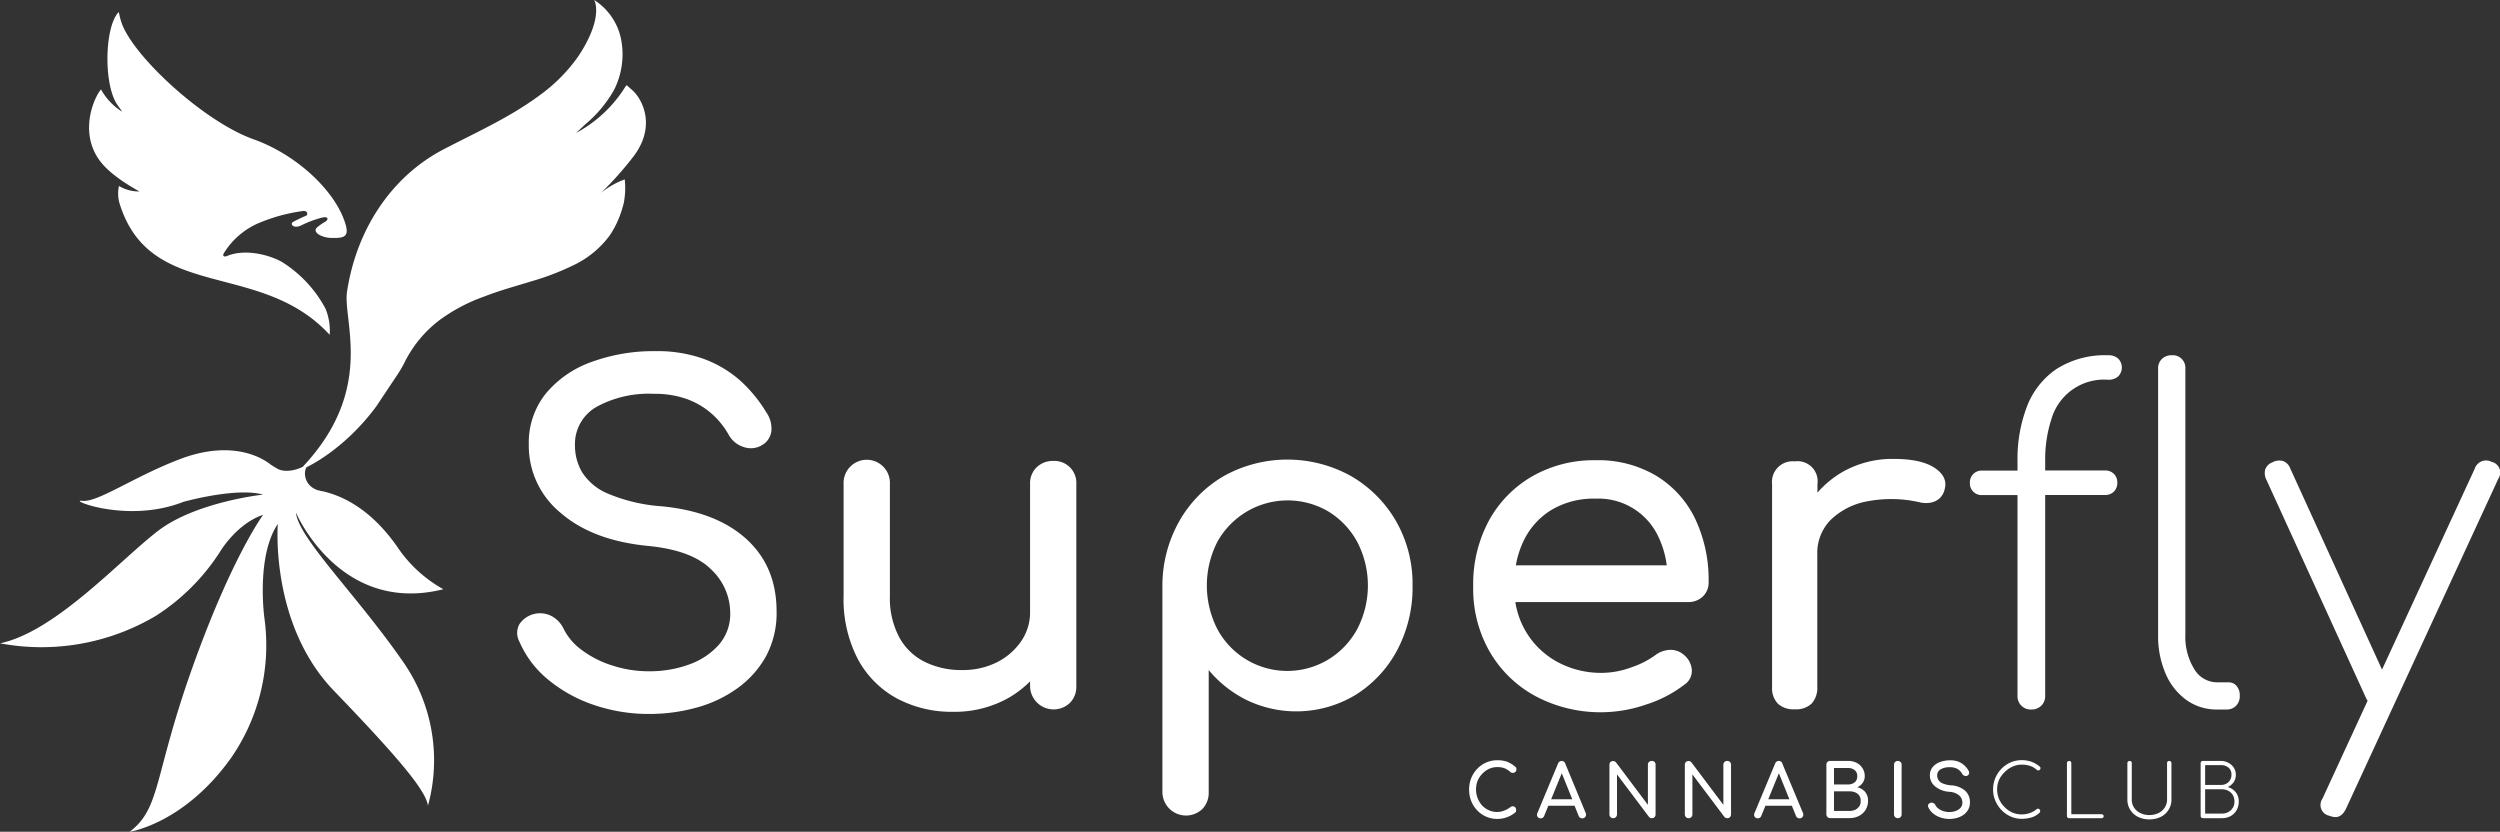 <svg xmlns="http://www.w3.org/2000/svg" viewBox="0 0 456.23 151.78"><rect x="0" y="0" width="456.23" height="151.78" fill="#333333" stroke="none"/><defs><style>.cls-1{fill:#fff;}</style></defs><title>logo-white</title><g id="Capa_2" data-name="Capa 2"><g id="Layer_1" data-name="Layer 1"><path class="cls-1" d="M120.82,92.4a30.88,30.88,0,0,1-9.89-2.32,10.24,10.24,0,0,1-4.72-3.93,9.53,9.53,0,0,1-1.28-4.76,7.81,7.81,0,0,1,4.13-7.25,19.89,19.89,0,0,1,10.27-2.27,17.21,17.21,0,0,1,6,.95,14.15,14.15,0,0,1,4.47,2.61,14.61,14.61,0,0,1,3.23,4,4.71,4.71,0,0,0,2.73,2.16,3.91,3.91,0,0,0,3.4-.42,3.38,3.38,0,0,0,1.61-2.52,5.17,5.17,0,0,0-.95-3.44A25.74,25.74,0,0,0,135,69.38a21,21,0,0,0-6.59-3.89,25.09,25.09,0,0,0-8.81-1.41,33,33,0,0,0-11.72,2,19.14,19.14,0,0,0-8.32,5.8,14.34,14.34,0,0,0-3.06,9.27,15.83,15.83,0,0,0,5.88,12.5q5.88,5.06,16.14,6,7.86.82,11.3,4.31a10.9,10.9,0,0,1,3.44,7.86,8.53,8.53,0,0,1-2.07,5.84,13.18,13.18,0,0,1-5.42,3.6,20.93,20.93,0,0,1-7.33,1.24,21.27,21.27,0,0,1-6.79-1.08,18.47,18.47,0,0,1-5.5-2.81,10.67,10.67,0,0,1-3.27-3.81,5.1,5.1,0,0,0-2.2-2.36,4.56,4.56,0,0,0-5.88,1.45,3.31,3.31,0,0,0,0,3.23A18.33,18.33,0,0,0,100,124a26.2,26.2,0,0,0,8.36,4.64,30.87,30.87,0,0,0,10.1,1.65,32,32,0,0,0,8.65-1.16,23,23,0,0,0,7.45-3.52,17.88,17.88,0,0,0,5.22-5.83,16.6,16.6,0,0,0,1.94-8.2q0-8.19-5.5-13.2T120.82,92.4Z"/><path class="cls-1" d="M192.18,84.12a4.19,4.19,0,0,0-3,1.16,4.05,4.05,0,0,0-1.2,3.06v23.35a9.23,9.23,0,0,1-1.66,5.38,11.68,11.68,0,0,1-4.43,3.81,13.9,13.9,0,0,1-6.33,1.4,15.12,15.12,0,0,1-6.71-1.45,10.74,10.74,0,0,1-4.71-4.47,15.14,15.14,0,0,1-1.74-7.65V88.34a4.23,4.23,0,1,0-8.45,0v20.37a23.67,23.67,0,0,0,2.61,11.59,17.66,17.66,0,0,0,7.12,7.16,21.23,21.23,0,0,0,10.22,2.44,20.15,20.15,0,0,0,9.9-2.4,18.79,18.79,0,0,0,4.18-3.15v.91a4.3,4.3,0,0,0,7.28,3,4.12,4.12,0,0,0,1.16-3V88.34a4,4,0,0,0-4.22-4.22Z"/><path class="cls-1" d="M246.57,86.89a23.9,23.9,0,0,0-23.26,0,22.11,22.11,0,0,0-8.11,8.24,23.93,23.93,0,0,0-3.07,11.75v37.75a4.31,4.31,0,0,0,7.29,3,4.2,4.2,0,0,0,1.16-3V122.28a21.24,21.24,0,0,0,7,5.51,20.91,20.91,0,0,0,19.83-1A21.43,21.43,0,0,0,255,118.6a24.39,24.39,0,0,0,2.78-11.72,23,23,0,0,0-3-11.75A22.45,22.45,0,0,0,246.57,86.89Zm1.12,27.9a14.71,14.71,0,0,1-5.26,5.55,14.48,14.48,0,0,1-20.28-5.55,17.48,17.48,0,0,1,0-15.89,14.66,14.66,0,0,1,20.28-5.55,14.71,14.71,0,0,1,5.26,5.55,17.24,17.24,0,0,1,0,15.89Z"/><path class="cls-1" d="M308.74,122.2a3.94,3.94,0,0,0-1.49-2.73,3.6,3.6,0,0,0-2.53-.87,4.71,4.71,0,0,0-2.69,1,16.08,16.08,0,0,1-4.34,2.19,15.64,15.64,0,0,1-5.26,1,16.64,16.64,0,0,1-8.36-2.07,15,15,0,0,1-7.53-10.85H308a3.79,3.79,0,0,0,2.74-1,3.49,3.49,0,0,0,1.07-2.61,26,26,0,0,0-2.44-11.55,18.59,18.59,0,0,0-7.08-7.86,20.68,20.68,0,0,0-11.09-2.86,22.59,22.59,0,0,0-11.59,2.94,20.9,20.9,0,0,0-7.91,8.11,24.4,24.4,0,0,0-2.85,12,23,23,0,0,0,3,11.88,21.47,21.47,0,0,0,8.36,8.12,25.35,25.35,0,0,0,20.2,1.53,22.79,22.79,0,0,0,7-3.64A3,3,0,0,0,308.74,122.2ZM283.12,93.06A15,15,0,0,1,291.19,91a12.05,12.05,0,0,1,11.51,7.08,17.07,17.07,0,0,1,1.47,5.09H276.63a17,17,0,0,1,1.4-4.43A13.31,13.31,0,0,1,283.12,93.06Z"/><path class="cls-1" d="M353.9,91a3.23,3.23,0,0,0,1-1.78c.39-1.49-.24-2.78-1.86-3.85s-4.1-1.62-7.41-1.62A18.4,18.4,0,0,0,336.47,86a18.13,18.13,0,0,0-4.8,3.9V88.34a3.66,3.66,0,0,0-4.14-4.14,3.76,3.76,0,0,0-4.14,4.14v37a4.1,4.1,0,0,0,1.08,3.1,4.23,4.23,0,0,0,3.06,1,4.13,4.13,0,0,0,3.11-1.07,4.29,4.29,0,0,0,1-3.06V101.17a8.59,8.59,0,0,1,2.44-6.29,12.88,12.88,0,0,1,6.67-3.39,23.28,23.28,0,0,1,9.52.16,4.81,4.81,0,0,0,2,.09A3.42,3.42,0,0,0,353.9,91Z"/><path class="cls-1" d="M384.73,64.83a16.5,16.5,0,0,0-9.39,2.48,14.55,14.55,0,0,0-5.42,6.83,26.73,26.73,0,0,0-1.74,10v1.74h-6.46a2.13,2.13,0,0,0-2.23,2.23,2.13,2.13,0,0,0,2.23,2.24h6.46V127a2.4,2.4,0,0,0,2.48,2.48,2.51,2.51,0,0,0,1.86-.7,2.41,2.41,0,0,0,.71-1.78V90.33h10.93a2.19,2.19,0,0,0,1.61-.62,2.23,2.23,0,0,0,.62-1.62,2.19,2.19,0,0,0-.62-1.61,2.15,2.15,0,0,0-1.61-.62H373.23V84.12a23.78,23.78,0,0,1,1.12-7.58,10,10,0,0,1,10.38-7.24,2.6,2.6,0,0,0,1.83-.62,2.31,2.31,0,0,0,0-3.23A2.6,2.6,0,0,0,384.73,64.83Z"/><path class="cls-1" d="M406.67,124.52H404.6a4.86,4.86,0,0,1-4.18-2.44,11.2,11.2,0,0,1-1.61-6.25V67.31a2.3,2.3,0,0,0-2.49-2.48,2.51,2.51,0,0,0-1.78.66,2.37,2.37,0,0,0-.7,1.82v48.52a17.15,17.15,0,0,0,1.37,7.11,11.49,11.49,0,0,0,3.8,4.81,9.45,9.45,0,0,0,5.59,1.73h1.66a2.37,2.37,0,0,0,1.82-.7,2.5,2.5,0,0,0,.66-1.78,2.65,2.65,0,0,0-.58-1.82A1.88,1.88,0,0,0,406.67,124.52Z"/><path class="cls-1" d="M454.69,84.28a2.17,2.17,0,0,0-3.07,1.25L434.7,122.2,417.93,85.44a2.21,2.21,0,0,0-1.33-1.32,2.65,2.65,0,0,0-1.9.25,2.19,2.19,0,0,0-1.32,1.32,2.67,2.67,0,0,0,.24,1.91l18.14,39.73a3.17,3.17,0,0,0,.31.55l-8.26,17.91a2,2,0,0,0,1.24,3.07,3.52,3.52,0,0,0,1.16.25c.77,0,1.41-.5,1.9-1.49l27.82-60.27A2,2,0,0,0,454.69,84.28Z"/><path class="cls-1" d="M270.51,141.2a4,4,0,0,1,1.23-.89,3.55,3.55,0,0,1,1.48-.32,3.61,3.61,0,0,1,1.4.23,3.85,3.85,0,0,1,1,.66.7.7,0,0,0,.5.16.67.67,0,0,0,.43-.18.58.58,0,0,0,.18-.43,1,1,0,0,0,0-.2.48.48,0,0,0-.08-.18.88.88,0,0,0-.17-.16A5.11,5.11,0,0,0,275,139a5.16,5.16,0,0,0-1.77-.26,4.88,4.88,0,0,0-2,.41,5.25,5.25,0,0,0-1.64,1.14,5.53,5.53,0,0,0-1.1,1.7,5.59,5.59,0,0,0-.39,2.09,5.67,5.67,0,0,0,.39,2.12,5.3,5.3,0,0,0,1.1,1.7,5,5,0,0,0,1.64,1.14,5.11,5.11,0,0,0,2,.41,5,5,0,0,0,1.73-.3,5.08,5.08,0,0,0,1.55-.87.87.87,0,0,0,.16-.23.75.75,0,0,0,0-.26.61.61,0,0,0-.16-.46.6.6,0,0,0-.39-.19.76.76,0,0,0-.48.15,4.51,4.51,0,0,1-1.17.65,3.44,3.44,0,0,1-1.29.24,3.55,3.55,0,0,1-1.48-.32,3.93,3.93,0,0,1-1.23-.87,4.4,4.4,0,0,1-.82-4.49A4.16,4.16,0,0,1,270.51,141.2Z"/><path class="cls-1" d="M285.64,139.34a.64.64,0,0,0-.65-.47.7.7,0,0,0-.66.47l-3.75,9a.66.66,0,0,0,0,.68.62.62,0,0,0,.57.32.67.67,0,0,0,.64-.42l.77-1.88h4.79l.75,1.88a.71.71,0,0,0,.26.31.7.7,0,0,0,.39.11.65.65,0,0,0,.58-.3.72.72,0,0,0,.05-.67Zm-2.57,6.52,1.94-4.75,1.92,4.75Z"/><path class="cls-1" d="M301.42,138.87a.67.67,0,0,0-.49.19.66.66,0,0,0-.2.51v7.31l-5.83-7.76a.72.72,0,0,0-1-.06.69.69,0,0,0-.19.51v9.05a.67.67,0,0,0,.19.49.64.64,0,0,0,.49.2.63.63,0,0,0,.5-.2.68.68,0,0,0,.2-.49v-7.3l5.83,7.75a.52.52,0,0,0,.25.18.74.74,0,0,0,.28.06.63.63,0,0,0,.5-.2.71.71,0,0,0,.18-.49v-9.05a.72.72,0,0,0-.18-.51A.66.66,0,0,0,301.42,138.87Z"/><path class="cls-1" d="M315.2,138.87a.68.68,0,0,0-.5.19.69.69,0,0,0-.2.51v7.31l-5.83-7.76a.7.7,0,0,0-1-.06.69.69,0,0,0-.2.51v9.05a.68.68,0,0,0,.2.49.63.63,0,0,0,.49.2.65.65,0,0,0,.5-.2.71.71,0,0,0,.19-.49v-7.3l5.83,7.75a.58.58,0,0,0,.25.18.79.79,0,0,0,.29.06.61.61,0,0,0,.49-.2.71.71,0,0,0,.19-.49v-9.05a.73.73,0,0,0-.19-.51A.64.64,0,0,0,315.2,138.87Z"/><path class="cls-1" d="M325.26,139.34a.64.64,0,0,0-.65-.47.7.7,0,0,0-.66.47l-3.75,9a.66.66,0,0,0,0,.68.62.62,0,0,0,.57.32.67.67,0,0,0,.64-.42l.77-1.88H327l.76,1.88a.69.69,0,0,0,.64.42.64.64,0,0,0,.58-.3.72.72,0,0,0,.05-.67Zm-2.57,6.52,1.94-4.75,1.92,4.75Z"/><path class="cls-1" d="M338.94,143.67a2.47,2.47,0,0,0,1-.83,2.08,2.08,0,0,0,.36-1.19,2.6,2.6,0,0,0-.4-1.44,2.72,2.72,0,0,0-1.08-1,3.52,3.52,0,0,0-1.6-.35H334a.68.68,0,0,0-.5.19.69.69,0,0,0-.2.51v9.05a.68.68,0,0,0,.2.49.65.65,0,0,0,.5.2h3.47a3.8,3.8,0,0,0,1.78-.4,3.12,3.12,0,0,0,1.21-1.12,3.06,3.06,0,0,0,.44-1.63,2.45,2.45,0,0,0-.54-1.65A2.6,2.6,0,0,0,338.94,143.67Zm-4.25-3.52h2.5a2,2,0,0,1,1.25.37,1.32,1.32,0,0,1,.49,1.13,1.34,1.34,0,0,1-.49,1.14,2,2,0,0,1-1.25.37h-2.5Zm4.6,7a1.8,1.8,0,0,1-.73.63,2.68,2.68,0,0,1-1.09.21h-2.78v-3.58h2.78a2.86,2.86,0,0,1,1.09.19,1.67,1.67,0,0,1,.73.57,1.57,1.57,0,0,1,.27.95A1.86,1.86,0,0,1,339.29,147.19Z"/><path class="cls-1" d="M346.34,138.87a.67.67,0,0,0-.7.7v9.05a.68.68,0,0,0,.2.49.66.66,0,0,0,.5.2.65.65,0,0,0,.5-.2.67.67,0,0,0,.19-.49v-9.05a.69.69,0,0,0-.19-.51A.68.68,0,0,0,346.34,138.87Z"/><path class="cls-1" d="M356.09,143.32a4.9,4.9,0,0,1-1.6-.37,1.6,1.6,0,0,1-.76-.64,1.51,1.51,0,0,1-.21-.77,1.26,1.26,0,0,1,.67-1.17,3.24,3.24,0,0,1,1.66-.36,2.82,2.82,0,0,1,1,.15,2.14,2.14,0,0,1,.72.42,2.48,2.48,0,0,1,.53.66.7.7,0,0,0,.44.34.63.63,0,0,0,.55-.06.59.59,0,0,0,.26-.41.85.85,0,0,0-.16-.56,3.8,3.8,0,0,0-.79-.94,3.21,3.21,0,0,0-1.06-.63,3.88,3.88,0,0,0-1.42-.23,5.45,5.45,0,0,0-1.9.32,3.07,3.07,0,0,0-1.34.94,2.3,2.3,0,0,0-.49,1.49,2.54,2.54,0,0,0,.94,2,4.6,4.6,0,0,0,2.61,1,3,3,0,0,1,1.83.69,1.77,1.77,0,0,1,.55,1.28,1.4,1.4,0,0,1-.33.94,2.12,2.12,0,0,1-.88.58,3.44,3.44,0,0,1-1.18.2,3.67,3.67,0,0,1-1.1-.17,3.11,3.11,0,0,1-.89-.46,1.86,1.86,0,0,1-.53-.61.76.76,0,0,0-.35-.38.66.66,0,0,0-.47-.08.7.7,0,0,0-.48.31.56.56,0,0,0,0,.52,2.9,2.9,0,0,0,.85,1.11,4.21,4.21,0,0,0,1.35.75,4.89,4.89,0,0,0,1.63.27,5,5,0,0,0,1.4-.19,3.7,3.7,0,0,0,1.2-.57,2.91,2.91,0,0,0,.84-.94,2.69,2.69,0,0,0,.32-1.32,2.76,2.76,0,0,0-.89-2.14A4.24,4.24,0,0,0,356.09,143.32Z"/><path class="cls-1" d="M365.83,140.91a4.69,4.69,0,0,1,1.42-1,4,4,0,0,1,1.7-.37,4.93,4.93,0,0,1,1.47.21,3.24,3.24,0,0,1,1.22.7l.12.09.11.05.1,0a.35.35,0,0,0,.3-.13.43.43,0,0,0,.1-.29.31.31,0,0,0-.12-.26,5,5,0,0,0-1.55-.9,5.31,5.31,0,0,0-3.8.13,5.35,5.35,0,0,0-1.66,1.16,5.57,5.57,0,0,0-1.12,1.71,5.46,5.46,0,0,0-.4,2.05,5.14,5.14,0,0,0,.42,2.07,5.37,5.37,0,0,0,1.13,1.71,5.26,5.26,0,0,0,1.67,1.17,4.89,4.89,0,0,0,2,.42,6.52,6.52,0,0,0,1.77-.25,3.48,3.48,0,0,0,1.52-.9.34.34,0,0,0,.08-.14.61.61,0,0,0,0-.14.37.37,0,0,0-.1-.28.45.45,0,0,0-.26-.14.28.28,0,0,0-.25.07,4.16,4.16,0,0,1-1.29.73,4.46,4.46,0,0,1-1.48.24,4.09,4.09,0,0,1-1.71-.35,4.36,4.36,0,0,1-1.41-1,4.63,4.63,0,0,1-1-1.46,4.54,4.54,0,0,1-.35-1.77,4.37,4.37,0,0,1,.35-1.72A4.7,4.7,0,0,1,365.83,140.91Z"/><path class="cls-1" d="M383.49,148.59H378v-9.32a.38.38,0,0,0-.4-.4.41.41,0,0,0-.28.11.4.4,0,0,0-.12.29v9.64a.38.38,0,0,0,.12.29.37.37,0,0,0,.28.11h5.9a.39.39,0,0,0,.29-.1.33.33,0,0,0,.11-.26.36.36,0,0,0-.11-.26A.44.44,0,0,0,383.49,148.59Z"/><path class="cls-1" d="M395.87,138.87a.38.38,0,0,0-.29.11.36.36,0,0,0-.11.29v6.63a2.61,2.61,0,0,1-.42,1.47,2.8,2.8,0,0,1-1.13,1,3.74,3.74,0,0,1-1.68.37,3.69,3.69,0,0,1-1.66-.37,2.76,2.76,0,0,1-1.14-1,2.69,2.69,0,0,1-.41-1.47v-6.63a.39.39,0,0,0-.1-.29.37.37,0,0,0-.3-.11.36.36,0,0,0-.28.11.37.37,0,0,0-.12.29v6.63a3.41,3.41,0,0,0,.52,1.88,3.48,3.48,0,0,0,1.42,1.29,4.57,4.57,0,0,0,2.07.46,4.66,4.66,0,0,0,2.09-.46,3.48,3.48,0,0,0,1.42-1.29,3.41,3.41,0,0,0,.52-1.88v-6.63a.4.4,0,0,0-.11-.29A.36.36,0,0,0,395.87,138.87Z"/><path class="cls-1" d="M406.55,143.63a2.62,2.62,0,0,0,1.07-.88,2.29,2.29,0,0,0,.4-1.35,2.33,2.33,0,0,0-.37-1.31,2.66,2.66,0,0,0-1-.89,2.85,2.85,0,0,0-1.36-.33H402a.38.38,0,0,0-.29.11.4.4,0,0,0-.11.29v9.64a.34.34,0,0,0,.14.3.65.65,0,0,0,.38.1h3.36a3.34,3.34,0,0,0,1.59-.38,2.9,2.9,0,0,0,1.09-1.08,3.13,3.13,0,0,0,.39-1.57,2.6,2.6,0,0,0-.55-1.71A2.79,2.79,0,0,0,406.55,143.63Zm-4.13-4h2.88a2.08,2.08,0,0,1,1.38.45,1.56,1.56,0,0,1,.54,1.28,1.82,1.82,0,0,1-.54,1.37,1.93,1.93,0,0,1-1.38.51h-2.88Zm5.05,7.77a2.07,2.07,0,0,1-.8.78,2.26,2.26,0,0,1-1.17.29h-3.08v-4.43h3.08a2.36,2.36,0,0,1,1.17.29,2,2,0,0,1,.8.77,2.16,2.16,0,0,1,.3,1.14A2.25,2.25,0,0,1,407.47,147.44Z"/><path class="cls-1" d="M25.41,34.94a7.05,7.05,0,0,1-3.7-1,6.47,6.47,0,0,0,.1,3.16c5.59,18.13,25.69,10.21,38.35,24a10.47,10.47,0,0,0-.77-4.8A22.67,22.67,0,0,0,51.76,48c-1.88-1.23-6.67-2.77-10.28-1.3-.64.26-.91,0-.63-.49a13.91,13.91,0,0,1,6-5.34,31.22,31.22,0,0,1,8.44-2.36c.87-.12.93.7.59.84s-1.31.58-2.35,1.12c-.71.38,0,1.33,1.4.68a19.22,19.22,0,0,1,3.94-1.46c1-.23,1.18.37.45.79a10.41,10.41,0,0,0-1.36.94c-1.19.9.76,2,2.57,2,2.56.07,3.4-.3,2.21-3.43C60.65,34.44,54,28.17,46.25,25.41c-9.06-3.22-22-15.18-24.07-21.27-.64-1.87-.29-2.37-.94-1.41-2,3-2.26,11.65-.23,15.71.47.94,1.45,2,1.17,1.88a11.32,11.32,0,0,1-3.75-4C17,18,14.12,24.93,18.9,30.16,21.34,32.83,25.52,34.93,25.41,34.94Z"/><path class="cls-1" d="M115.33,16.4c-.72-.61-.91-.87-1-.81s0,0-.06,0a23.81,23.81,0,0,1-9.14,8.67l1.7-1.59h0A22.73,22.73,0,0,0,112,16.52,14.35,14.35,0,0,0,113.31,7a11.06,11.06,0,0,0-4.88-7l.21.51c.78,3.17-1.52,7.47-3.27,10a30.21,30.21,0,0,1-7.18,7.09C92.87,21.5,86.75,24.23,81,27.23c-9.42,4.88-15.91,14.45-17.67,26-.8,5.3,5.22,17.86-8.12,32-1,1.06-3.54,1.26-4.71.79h0c1.38.56,3.92,0,5.49-.79,0,0,6.68-3,12.63-11l4-6a19.54,19.54,0,0,0,1.16-2L74,65.8a21.94,21.94,0,0,1,6.31-7.46,31.82,31.82,0,0,1,8.06-4.23C91.21,53,94.13,52.22,97,51.33a46.89,46.89,0,0,0,8-3.1,17.53,17.53,0,0,0,6.2-5.17,16.71,16.71,0,0,0,2-3.93,19,19,0,0,0,.63-2.07,14.49,14.49,0,0,0,.18-4.32,14.85,14.85,0,0,0-4.35,2.48,61,61,0,0,0,6-6.74C119.94,22.76,117,17.8,115.33,16.4Z"/><path class="cls-1" d="M55.19,85.22c-2.09,1-3.93.79-4.71.23,0,0-1-.58-1.21-.77-2.53-1.91-8.08-4.09-16.5-.87S17.78,91.75,15,91.4s8.2,4.23,18.45.19c0,0,9.62-2.71,14.56-1.33,0,0-12.15,1.31-19.06,6.54S10.2,115.28,0,117.4a40.92,40.92,0,0,0,28.42-5,38.56,38.56,0,0,0,11.74-11.72s3-5.1,7.86-6.73c0,0-5.65,7.59-12.83,27.66s-5.8,25.86-11.53,30.18c0,0,10-1.46,18.59-13.59a36.14,36.14,0,0,0,6-25.43s-1.56-11.18,2.45-17.16c0,0-1.47,18.29,10.22,30.43s16.84,18.24,17.18,21a31.4,31.4,0,0,0-4.28-25.89C65.17,108.57,54.5,98.33,54,93.53c0,0,7.94,18.74,26.91,14a24.39,24.39,0,0,1-8.48-7.84c-4-5.68-8.6-8.84-13.37-10,0,0-.51-.08-1.17-.26-2.7-1-2.4-3.75-1.92-4.14"/></g></g></svg>